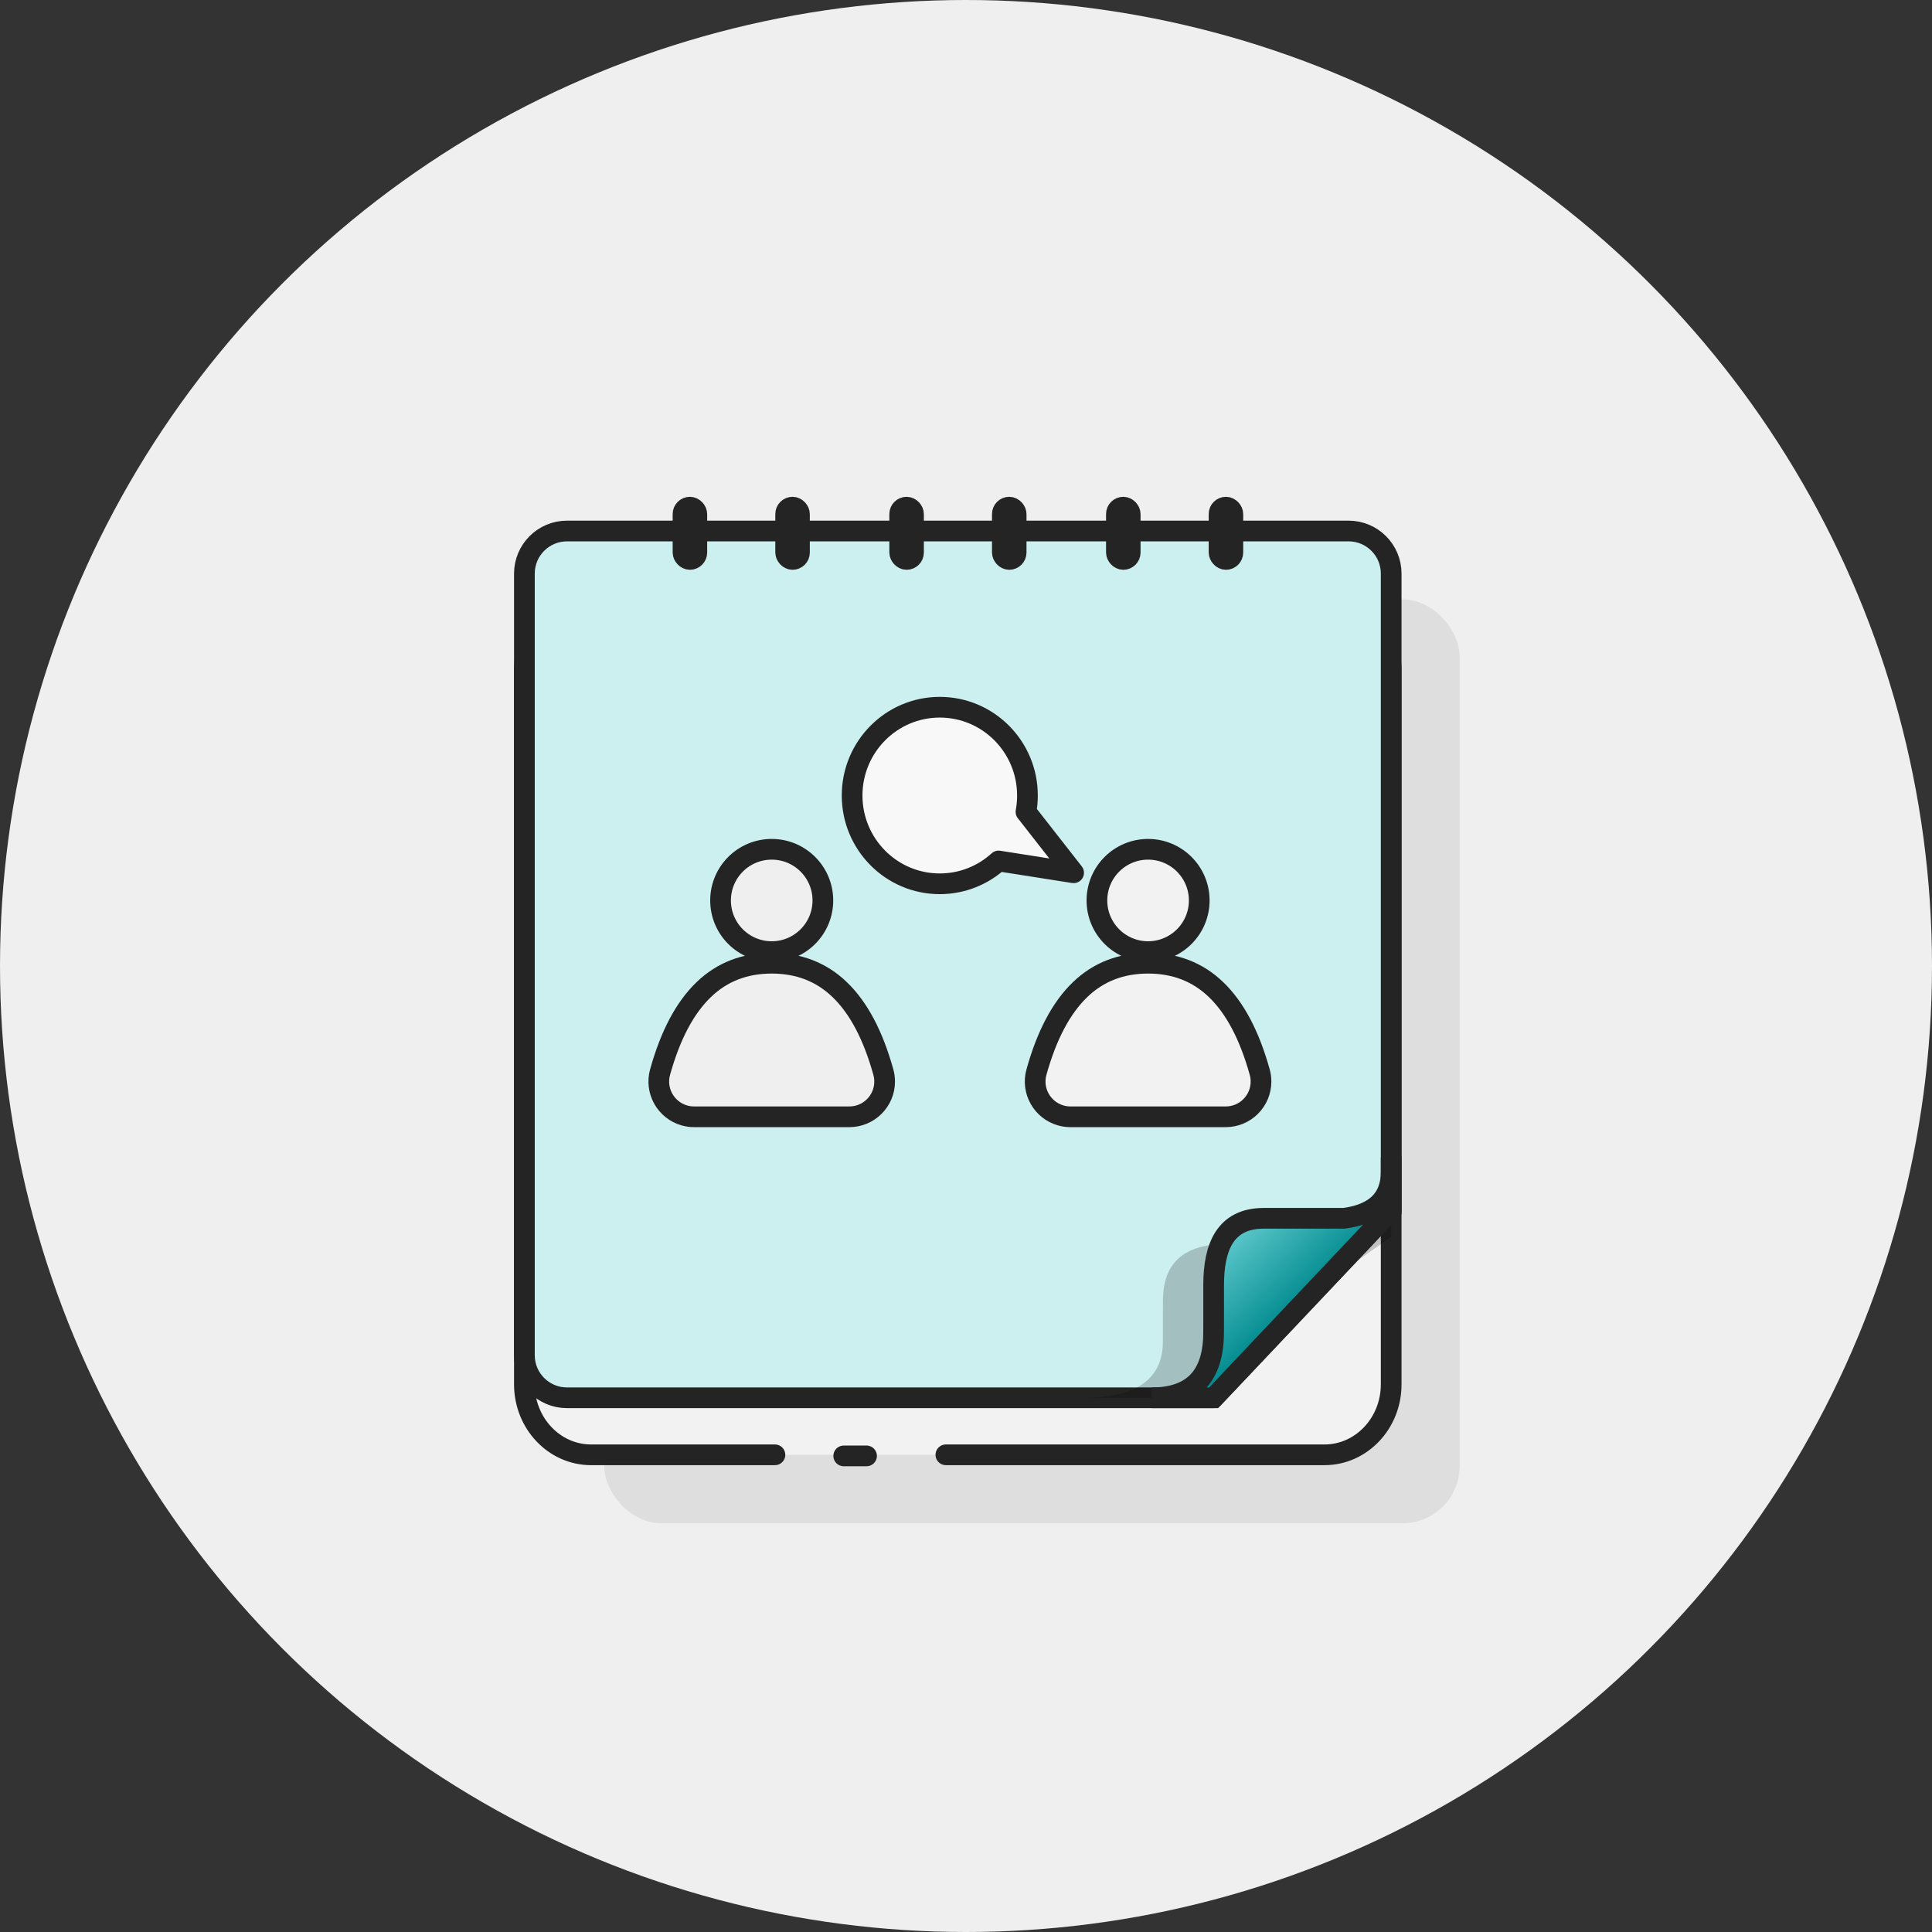 <?xml version="1.0" encoding="UTF-8"?>
<svg width="140px" height="140px" viewBox="0 0 140 140" version="1.1" xmlns="http://www.w3.org/2000/svg" xmlns:xlink="http://www.w3.org/1999/xlink">
    <rect x="0" y="0" width="140" height="140" fill="#333333" stroke="none"/>
    <title>vignette_expresstermin</title>
    <defs>
        <linearGradient x1="64.156%" y1="61.956%" x2="34.382%" y2="29.158%" id="linearGradient-1">
            <stop stop-color="#008A8E" offset="0%"></stop>
            <stop stop-color="#66CED1" offset="100%"></stop>
        </linearGradient>
    </defs>
    <g id="vignette_expresstermin" stroke="none" stroke-width="1" fill="none" fill-rule="evenodd">
        <g>
            <circle id="Oval" fill="#EFEFEF" cx="70" cy="70" r="70"></circle>
            <g id="icon_terminbuchung" transform="translate(38, 36)">
                <rect id="Rectangle" fill="#DEDEDE" x="5.785" y="7.438" width="61.983" height="66.942" rx="4.132"></rect>
                <path d="M18.154,69.421 L4.832,69.421 C2.163,69.421 0,67.136 0,64.317 L0,12.543 C0,9.723 2.163,7.438 4.832,7.438 L57.978,7.438 C60.647,7.438 62.81,9.723 62.81,12.543 L62.81,64.317 C62.81,67.136 60.647,69.421 57.978,69.421 L34.386,69.421 L30.542,69.421 M24.793,69.5 L23.14,69.5" id="Shape" stroke="#242424" stroke-width="1.5" fill="#F2F2F2" stroke-linecap="round" stroke-linejoin="round"></path>
                <path d="M3.085,2.479 L59.725,2.479 C61.429,2.479 62.81,3.861 62.81,5.565 L62.81,51.682 L62.81,51.682 L49.945,65.289 L3.085,65.289 C1.381,65.289 6.52771359e-16,63.908 0,62.204 L0,5.565 C-6.52771359e-16,3.861 1.381,2.479 3.085,2.479 Z" id="Rectangle" stroke="#242424" stroke-width="1.5" fill="#CCEFF0" stroke-linejoin="round"></path>
                <rect id="Rectangle-Copy-8" stroke="#242424" stroke-width="1.5" fill="#D8D8D8" x="27.196" y="0.75" width="1" height="3.789" rx="0.5"></rect>
                <rect id="Rectangle-Copy-11" stroke="#242424" stroke-width="1.5" fill="#D8D8D8" x="18.932" y="0.75" width="1" height="3.789" rx="0.5"></rect>
                <rect id="Rectangle-Copy-20" stroke="#242424" stroke-width="1.5" fill="#D8D8D8" x="11.494" y="0.75" width="1" height="3.789" rx="0.5"></rect>
                <rect id="Rectangle-Copy-9" stroke="#242424" stroke-width="1.5" fill="#D8D8D8" x="34.634" y="0.75" width="1" height="3.789" rx="0.5"></rect>
                <rect id="Rectangle-Copy-10" stroke="#242424" stroke-width="1.5" fill="#D8D8D8" x="42.899" y="0.75" width="1" height="3.789" rx="0.5"></rect>
                <rect id="Rectangle-Copy-14" stroke="#242424" stroke-width="1.5" fill="#D8D8D8" x="50.337" y="0.75" width="1" height="3.789" rx="0.5"></rect>
                <g id="Group-2" transform="translate(8.264, 24.793)" fill="#EFEFEF" stroke="#242424" stroke-width="1.5">
                    <circle id="Oval" cx="9.657" cy="4.457" r="3.707"></circle>
                    <path d="M9.657,9.005 C11.603,9.005 13.242,9.634 14.571,10.906 C15.959,12.235 17.006,14.238 17.746,16.892 C17.808,17.115 17.84,17.346 17.84,17.578 C17.84,18.284 17.554,18.923 17.091,19.385 C16.628,19.848 15.99,20.134 15.284,20.134 L15.284,20.134 L4.031,20.134 C3.799,20.134 3.568,20.102 3.344,20.04 C2.665,19.851 2.126,19.403 1.805,18.834 C1.483,18.264 1.379,17.572 1.569,16.892 C2.309,14.238 3.356,12.235 4.744,10.906 C6.072,9.634 7.712,9.005 9.657,9.005 Z" id="Oval"></path>
                </g>
                <g id="Group-2-Copy" transform="translate(35.537, 24.793)" fill="#F2F2F2" stroke="#242424" stroke-width="1.5">
                    <circle id="Oval" cx="9.657" cy="4.457" r="3.707"></circle>
                    <path d="M9.657,9.005 C11.603,9.005 13.242,9.634 14.571,10.906 C15.959,12.235 17.006,14.238 17.746,16.892 C17.808,17.115 17.84,17.346 17.84,17.578 C17.84,18.284 17.554,18.923 17.091,19.385 C16.628,19.848 15.99,20.134 15.284,20.134 L15.284,20.134 L4.031,20.134 C3.799,20.134 3.568,20.102 3.344,20.04 C2.665,19.851 2.126,19.403 1.805,18.834 C1.483,18.264 1.379,17.572 1.569,16.892 C2.309,14.238 3.356,12.235 4.744,10.906 C6.072,9.634 7.712,9.005 9.657,9.005 Z" id="Oval"></path>
                </g>
                <path d="M31.267,14.126 C33.033,14.126 34.632,14.837 35.789,15.985 C36.948,17.135 37.665,18.724 37.665,20.479 C37.665,22.234 36.948,23.823 35.789,24.973 C34.632,26.121 33.033,26.832 31.267,26.832 C30.864,26.832 30.469,26.795 30.086,26.724 L30.086,26.724 L25.669,30.178 L26.524,24.742 C25.496,23.614 24.87,22.119 24.87,20.479 C24.87,18.724 25.586,17.135 26.746,15.985 C27.903,14.837 29.501,14.126 31.267,14.126 Z" id="Combined-Shape" stroke="#242424" stroke-width="1.5" fill="#F8F8F8" stroke-linejoin="round" transform="translate(31.267, 21.646) rotate(-90) translate(-31.267, -21.646) "></path>
                <path d="M62.81,53.626 L46.27,65.289 L40.496,65.289 C44.345,65.289 46.268,63.933 46.265,61.221 C46.265,60.829 46.275,60.743 46.27,58.314 C46.265,55.886 47.381,54.141 50.943,54.141 C53.553,54.141 56.047,54.141 58.426,54.141 C61.349,53.878 62.81,52.917 62.81,51.257 C62.81,49.597 62.81,50.387 62.81,53.626 Z" id="Path-4" fill-opacity="0.2" fill="#000000"></path>
                <path d="M62.81,51.682 L49.945,65.289 L45.455,65.289 C48.448,65.289 49.944,63.707 49.942,60.543 C49.941,60.085 49.95,59.985 49.945,57.152 C49.941,54.318 50.809,52.283 53.58,52.283 C55.61,52.283 57.55,52.283 59.4,52.283 C61.673,51.976 62.81,50.855 62.81,48.918 C62.81,46.981 62.81,47.903 62.81,51.682 Z" id="Path-4" stroke="#242424" stroke-width="1.5" fill="url(#linearGradient-1)"></path>
            </g>
        </g>
    </g>
</svg>
